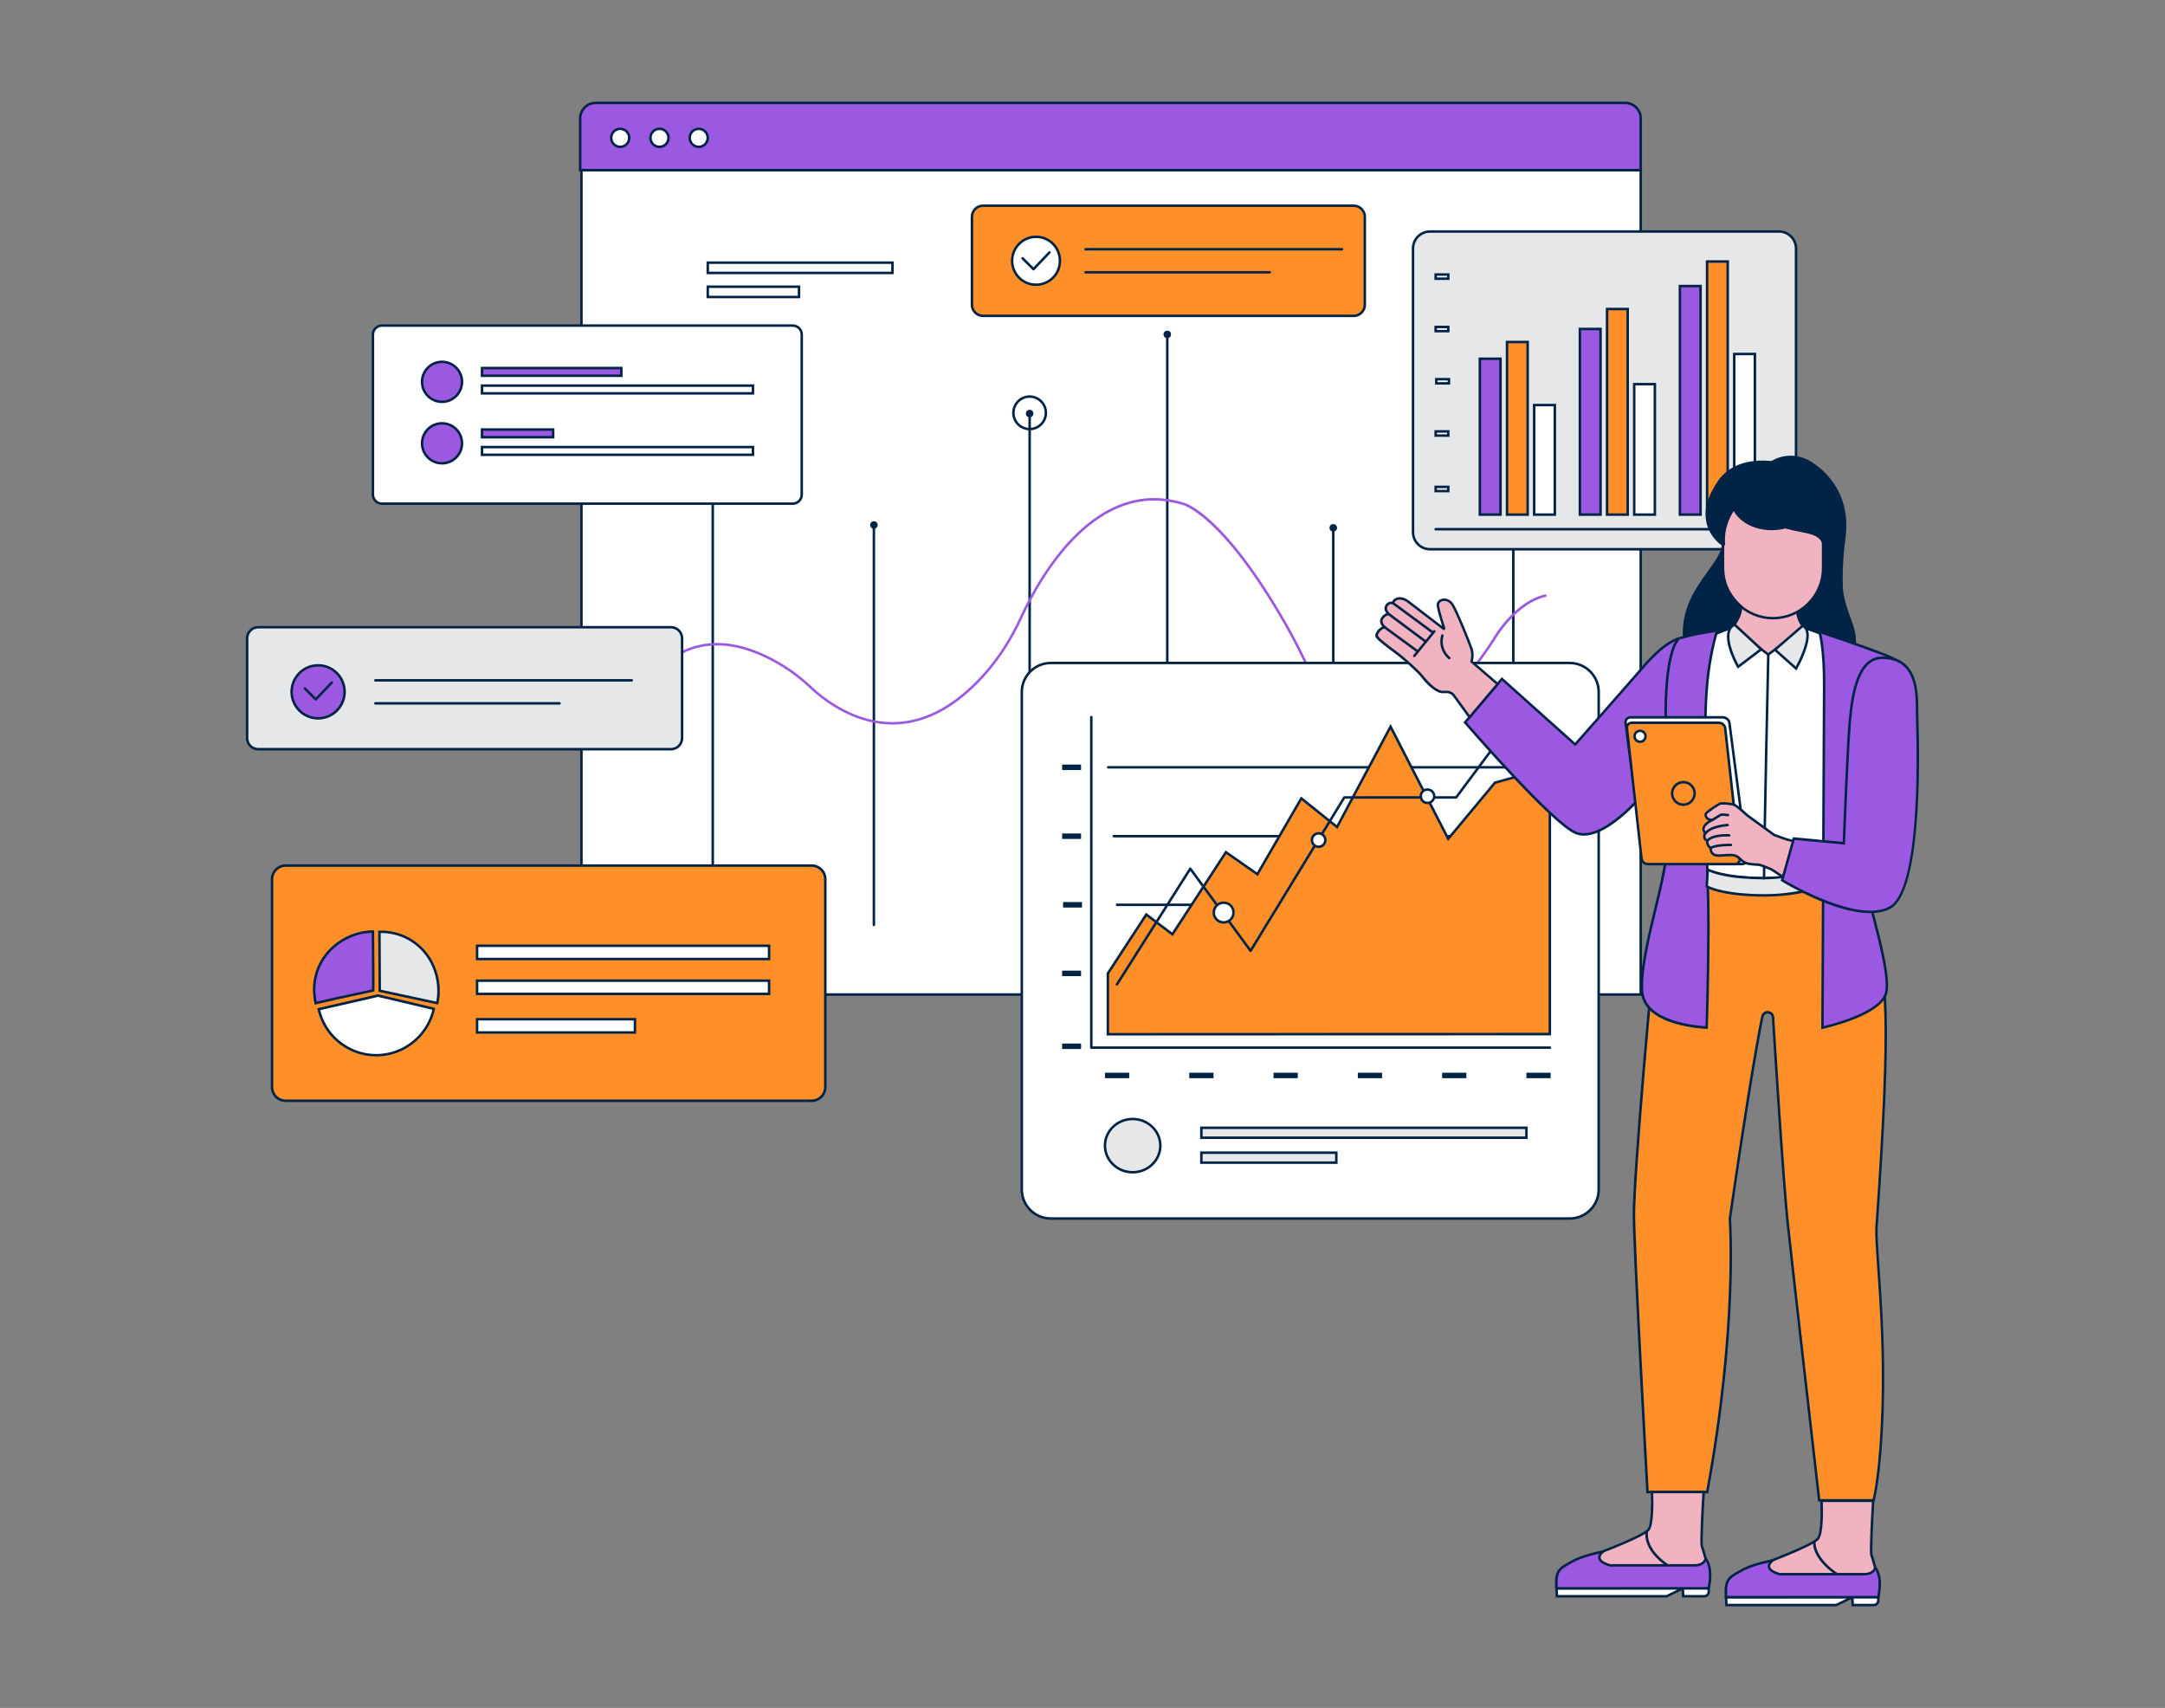 <?xml version="1.0" encoding="UTF-8"?>
<svg xmlns="http://www.w3.org/2000/svg" id="a" width="865.76" height="682.89" viewBox="0 0 865.76 682.89">
  <rect x="0" y="0" width="865.76" height="682.89" fill="#808080" stroke="none"/>
  <g>
    <g>
      <rect x="232.51" y="68.03" width="423.6" height="329.61" fill="#fff"></rect>
      <path d="M656.61,398.14H232.01V67.53h424.6V398.14Zm-423.6-1h422.6V68.53H233.01V397.14Z" fill="#002346"></path>
    </g>
    <path d="M285.02,370.46c-.28,0-.5-.22-.5-.5V168.36c0-.28,.22-.5,.5-.5s.5,.22,.5,.5v201.6c0,.28-.22,.5-.5,.5Z" fill="#002346"></path>
    <path d="M349.46,370.31c-.28,0-.5-.22-.5-.5V209.27c0-.28,.22-.5,.5-.5s.5,.22,.5,.5v160.54c0,.28-.22,.5-.5,.5Z" fill="#002346"></path>
    <path d="M411.74,370.31c-.28,0-.5-.22-.5-.5V165.35c0-.28,.22-.5,.5-.5s.5,.22,.5,.5v204.46c0,.28-.22,.5-.5,.5Z" fill="#002346"></path>
    <path d="M466.78,280.06c-.28,0-.5-.22-.5-.5V135.21c0-.28,.22-.5,.5-.5s.5,.22,.5,.5v144.35c0,.28-.22,.5-.5,.5Z" fill="#002346"></path>
    <path d="M533.16,357.4c-.28,0-.5-.22-.5-.5V212.55c0-.28,.22-.5,.5-.5s.5,.22,.5,.5v144.35c0,.28-.22,.5-.5,.5Z" fill="#002346"></path>
    <circle cx="533.16" cy="211.05" r="1.5" fill="#002346"></circle>
    <path d="M605.16,309.4c-.28,0-.5-.22-.5-.5V164.55c0-.28,.22-.5,.5-.5s.5,.22,.5,.5v144.35c0,.28-.22,.5-.5,.5Z" fill="#002346"></path>
    <circle cx="605.16" cy="163.05" r="1.5" fill="#002346"></circle>
    <path d="M350.96,209.91c0,.83-.67,1.5-1.5,1.5s-1.5-.67-1.5-1.5,.67-1.5,1.5-1.5h0c.83,0,1.5,.67,1.5,1.5Z" fill="#002346"></path>
    <circle cx="411.74" cy="165.35" r="1.5" fill="#002346"></circle>
    <circle cx="466.78" cy="133.71" r="1.5" fill="#002346"></circle>
    <circle cx="605.01" cy="165.35" r="1.5" fill="#263238"></circle>
    <path d="M286,166.86c0,.83-.68,1.5-1.51,1.49-.83,0-1.5-.68-1.49-1.51,0-.82,.68-1.49,1.5-1.49h0c.82,0,1.49,.67,1.49,1.49v.02Z" fill="#002346"></path>
    <path d="M356.84,289.69c-15.89,0-28.31-10.1-33.01-14.54-3.43-3.25-7.06-6.06-10.77-8.35-12.86-7.95-24.62-10.49-34.94-7.54-13.81,3.95-20.21,16.56-20.27,16.68-.12,.25-.42,.35-.67,.23-.25-.12-.35-.42-.23-.67,.06-.13,6.65-13.13,20.89-17.2,10.6-3.03,22.63-.46,35.74,7.65,3.77,2.33,7.44,5.18,10.93,8.48,4.75,4.5,17.54,14.89,33.79,14.24,12.1-.49,23.8-6.92,34.77-19.12,5.77-6.41,10.7-14.01,14.65-22.57,8.02-17.37,30.45-56.63,65.38-46.07,.6,.13,16.02,3.87,41.68,48.8,3.21,5.62,6.37,11.87,9.96,19.66,3.52,7.66,14.8,24.4,43.35,14.57,.18-.04,12.89-3.07,29.8-30.07,.33-.55,8.34-13.59,19.99-16.2,.27-.05,.54,.11,.6,.38,.06,.27-.11,.54-.38,.6-11.24,2.51-19.28,15.62-19.36,15.75-17.18,27.44-29.85,30.4-30.38,30.51-29.27,10.08-40.89-7.21-44.53-15.11-3.57-7.77-6.73-13.99-9.92-19.59-25.44-44.55-40.91-48.3-41.06-48.33-34.22-10.34-56.32,28.39-64.23,45.53-3.99,8.65-8.98,16.33-14.81,22.81-11.16,12.41-23.1,18.96-35.48,19.45-.5,.02-1.01,.03-1.5,.03Z" fill="#9B59E2"></path>
    <g>
      <rect x="283.03" y="105.02" width="73.86" height="4.11" fill="#fff"></rect>
      <path d="M357.39,109.63h-74.86v-5.11h74.86v5.11Zm-73.86-1h72.86v-3.11h-72.86v3.11Z" fill="#002346"></path>
    </g>
    <g>
      <rect x="283.03" y="114.64" width="36.49" height="4.11" fill="#fff"></rect>
      <path d="M320.02,119.25h-37.49v-5.11h37.49v5.11Zm-36.49-1h35.49v-3.11h-35.49v3.11Z" fill="#002346"></path>
    </g>
    <g>
      <path d="M238.21,41.14h411.69c3.43,0,6.21,2.78,6.21,6.21h0v20.65H232v-20.64c0-3.43,2.77-6.21,6.2-6.22,0,0,0,0,.01,0Z" fill="#9B59E2"></path>
      <path d="M656.61,68.5H231.5v-21.14c0-1.79,.69-3.48,1.96-4.75,1.27-1.27,2.95-1.97,4.74-1.97h411.7c3.7,0,6.71,3.01,6.71,6.71v21.15Zm-424.11-1h423.11v-20.14c0-3.16-2.56-5.72-5.71-5.72H238.2c-1.52,0-2.96,.6-4.03,1.68s-1.67,2.51-1.67,4.04v20.14Z" fill="#002346"></path>
    </g>
    <g>
      <path d="M251.63,55.1c0,1.99-1.6,3.61-3.59,3.62-1.99,0-3.61-1.6-3.62-3.59,0-1.99,1.6-3.61,3.59-3.62,0,0,.02,0,.02,0,1.99,0,3.59,1.61,3.59,3.59Z" fill="#fff"></path>
      <path d="M248.02,59.22c-2.26,0-4.1-1.83-4.11-4.09,0-1.1,.42-2.13,1.19-2.91s1.8-1.21,2.9-1.21c2.28,0,4.12,1.84,4.12,4.09h0c0,1.1-.42,2.13-1.19,2.91s-1.8,1.21-2.9,1.21h-.01Zm.01-7.21c-.85,0-1.63,.33-2.22,.92-.58,.59-.91,1.37-.9,2.2,0,1.71,1.4,3.1,3.11,3.1h.01c.83,0,1.61-.33,2.19-.92,.58-.59,.91-1.37,.9-2.2h0c0-1.71-1.39-3.1-3.09-3.1Z" fill="#002346"></path>
    </g>
    <g>
      <path d="M267.32,55.1c0,1.99-1.6,3.61-3.59,3.62-1.99,0-3.61-1.6-3.62-3.59,0-1.99,1.6-3.61,3.59-3.62,0,0,0,0,.01,0,1.99,0,3.6,1.6,3.61,3.58,0,0,0,0,0,.01Z" fill="#fff"></path>
      <path d="M263.72,59.22c-1.09,0-2.12-.42-2.89-1.19-.78-.77-1.21-1.8-1.21-2.9,0-1.1,.42-2.13,1.19-2.91s1.8-1.21,2.9-1.21h.01c1.1,0,2.12,.42,2.9,1.19,.78,.77,1.21,1.8,1.21,2.89h0c0,1.11-.42,2.14-1.19,2.92s-1.8,1.21-2.9,1.21h-.01Zm.01-7.21h-.01c-.84,0-1.62,.33-2.21,.92-.58,.59-.91,1.37-.9,2.2s.33,1.61,.92,2.19c.59,.58,1.36,.9,2.19,.9h.01c.83,0,1.61-.33,2.19-.92,.58-.59,.91-1.37,.9-2.2h0c0-.84-.33-1.62-.91-2.2-.58-.58-1.36-.9-2.18-.9Z" fill="#002346"></path>
    </g>
    <g>
      <path d="M283.02,55.1c0,1.99-1.6,3.61-3.59,3.62-1.99,0-3.61-1.6-3.62-3.59,0-1.99,1.6-3.61,3.59-3.62,0,0,.02,0,.02,0,1.99,0,3.59,1.61,3.59,3.59h0Z" fill="#fff"></path>
      <path d="M279.42,59.22c-2.26,0-4.1-1.83-4.11-4.09,0-1.1,.42-2.13,1.19-2.91s1.8-1.21,2.9-1.21c2.28,0,4.12,1.84,4.12,4.09h0c0,1.1-.42,2.13-1.19,2.91s-1.8,1.21-2.9,1.21h-.01Zm.01-7.21c-.85,0-1.63,.33-2.22,.92-.58,.59-.91,1.37-.9,2.2,0,1.71,1.4,3.1,3.11,3.1h.01c.83,0,1.61-.33,2.19-.92,.58-.59,.91-1.37,.9-2.2h0c0-1.71-1.39-3.1-3.09-3.1Z" fill="#002346"></path>
    </g>
    <g>
      <rect x="149.13" y="130.17" width="171.48" height="71.21" rx="3.61" ry="3.61" fill="#fff"></rect>
      <path d="M317,201.88H152.74c-2.27,0-4.11-1.84-4.11-4.11v-63.99c0-2.27,1.84-4.11,4.11-4.11h164.26c2.27,0,4.11,1.84,4.11,4.11v63.99c0,2.27-1.84,4.11-4.11,4.11Zm-164.26-71.21c-1.71,0-3.11,1.39-3.11,3.11v63.99c0,1.71,1.4,3.11,3.11,3.11h164.26c1.71,0,3.11-1.4,3.11-3.11v-63.99c0-1.71-1.4-3.11-3.11-3.11H152.74Z" fill="#002346"></path>
    </g>
    <g>
      <path d="M184.76,152.67c0,4.42-3.58,8-8,8s-8-3.58-8-8,3.58-8,8-8,8,3.58,8,8Z" fill="#9B59E2"></path>
      <path d="M176.76,161.17c-4.69,0-8.5-3.81-8.5-8.5s3.81-8.5,8.5-8.5,8.5,3.81,8.5,8.5-3.81,8.5-8.5,8.5Zm0-16c-4.14,0-7.5,3.36-7.5,7.5s3.36,7.5,7.5,7.5,7.5-3.36,7.5-7.5-3.36-7.5-7.5-7.5Z" fill="#002346"></path>
    </g>
    <g>
      <rect x="192.75" y="147.15" width="55.71" height="3.09" fill="#9B59E2"></rect>
      <path d="M248.96,150.74h-56.71v-4.09h56.71v4.09Zm-55.71-1h54.71v-2.09h-54.71v2.09Z" fill="#002346"></path>
    </g>
    <g>
      <rect x="192.75" y="154.18" width="108.35" height="3.09" fill="#fff"></rect>
      <path d="M301.6,157.77h-109.35v-4.09h109.35v4.09Zm-108.35-1h107.35v-2.09h-107.35v2.09Z" fill="#002346"></path>
    </g>
    <g>
      <path d="M184.76,177.25c0,4.42-3.58,8-8,8s-8-3.58-8-8,3.58-8,8-8,8,3.58,8,8Z" fill="#9B59E2"></path>
      <path d="M176.76,185.75c-4.69,0-8.5-3.81-8.5-8.5s3.81-8.5,8.5-8.5,8.5,3.81,8.5,8.5-3.81,8.5-8.5,8.5Zm0-16c-4.14,0-7.5,3.36-7.5,7.5s3.36,7.5,7.5,7.5,7.5-3.36,7.5-7.5-3.36-7.5-7.5-7.5Z" fill="#002346"></path>
    </g>
    <g>
      <rect x="192.75" y="171.73" width="28.45" height="3.09" fill="#9B59E2"></rect>
      <path d="M221.7,175.32h-29.45v-4.09h29.45v4.09Zm-28.45-1h27.45v-2.09h-27.45v2.09Z" fill="#002346"></path>
    </g>
    <g>
      <rect x="192.75" y="178.75" width="108.35" height="3.09" fill="#fff"></rect>
      <path d="M301.6,182.34h-109.35v-4.09h109.35v4.09Zm-108.35-1h107.35v-2.09h-107.35v2.09Z" fill="#002346"></path>
    </g>
    <g>
      <rect x="108.78" y="346.08" width="221.25" height="94.05" rx="5.46" ry="5.46" fill="#FF8F29"></rect>
      <path d="M324.57,440.63H114.24c-3.29,0-5.96-2.67-5.96-5.96v-83.13c0-3.29,2.67-5.96,5.96-5.96h210.33c3.29,0,5.96,2.67,5.96,5.96v83.13c0,3.29-2.67,5.96-5.96,5.96Zm-210.33-94.05c-2.73,0-4.96,2.22-4.96,4.96v83.13c0,2.74,2.23,4.96,4.96,4.96h210.33c2.73,0,4.96-2.22,4.96-4.96v-83.13c0-2.74-2.23-4.96-4.96-4.96H114.24Z" fill="#002346"></path>
    </g>
    <g>
      <path d="M135.09,399.06l14.15-3.06,.02-4.48-.13-19.07c-5.82,.1-11.4,2.28-15.75,6.15-5.65,4.91-8.49,12.31-7.58,19.74,.1,.91,.25,1.84,.44,2.76l8.85-2.04Z" fill="#9B59E2"></path>
      <path d="M125.85,401.7l-.1-.5c-.2-.95-.35-1.9-.45-2.81-.93-7.6,1.97-15.14,7.75-20.17,4.43-3.94,10.14-6.17,16.07-6.27h.51s.13,19.57,.13,19.57l-.02,4.89-14.54,3.14-9.35,2.16Zm22.78-28.74c-5.51,.21-10.79,2.34-14.92,6.01-5.54,4.81-8.31,12.03-7.42,19.31,.08,.72,.19,1.47,.33,2.22l8.36-1.93,13.76-2.97,.02-4.08-.13-18.55Z" fill="#002346"></path>
    </g>
    <g>
      <path d="M173,385.65c-3.41-7.34-10.49-12.3-18.55-13l-.73-.07h-2l.12,19.07v4.48l23,4.94h0c.36-1.63,.53-3.29,.51-4.95,0-3.62-.81-7.2-2.35-10.47Z" fill="#e6e7e8"></path>
      <path d="M175.22,401.66l-23.88-5.13v-4.88l-.12-19.57h2.5l.78,.07c8.21,.72,15.48,5.81,18.96,13.29,1.57,3.32,2.39,7.01,2.4,10.68,.02,1.69-.15,3.4-.52,5.06l-.11,.49Zm-22.88-5.94l22.11,4.75c.28-1.43,.41-2.89,.4-4.35,0-3.53-.8-7.08-2.3-10.26h0c-3.33-7.16-10.28-12.03-18.14-12.71l-.73-.07h-1.45s.12,22.65,.12,22.65Z" fill="#002346"></path>
    </g>
    <g>
      <path d="M150.09,398.33l-22.61,5.18c2.86,12.69,15.47,20.66,28.16,17.8,8.93-2.01,15.88-9.01,17.84-17.95l-22.39-5.3-1,.27Z" fill="#fff"></path>
      <path d="M150.41,422.4c-4.5,0-8.91-1.27-12.81-3.73-5.43-3.43-9.2-8.78-10.62-15.05l-.11-.49,24.2-5.59,22.99,5.44-.1,.48c-1.99,9.09-9.14,16.29-18.21,18.33-1.77,.4-3.56,.6-5.34,.6Zm-22.33-18.51c1.44,5.8,4.99,10.73,10.06,13.94,5.21,3.29,11.38,4.36,17.39,3,8.54-1.93,15.3-8.61,17.35-17.09l-21.78-5.16-.9,.24-22.12,5.07Z" fill="#002346"></path>
    </g>
    <g>
      <rect x="190.78" y="378.15" width="116.77" height="5.29" fill="#fff"></rect>
      <path d="M308.05,383.94h-117.77v-6.29h117.77v6.29Zm-116.77-1h115.77v-4.29h-115.77v4.29Z" fill="#002346"></path>
    </g>
    <g>
      <rect x="190.78" y="392.1" width="116.77" height="5.29" fill="#fff"></rect>
      <path d="M308.05,397.89h-117.77v-6.29h117.77v6.29Zm-116.77-1h115.77v-4.29h-115.77v4.29Z" fill="#002346"></path>
    </g>
    <g>
      <rect x="190.78" y="407.52" width="63.12" height="5.29" fill="#fff"></rect>
      <path d="M254.4,413.31h-64.12v-6.29h64.12v6.29Zm-63.12-1h62.12v-4.29h-62.12v4.29Z" fill="#002346"></path>
    </g>
    <g>
      <rect x="408.61" y="265.08" width="230.69" height="222.12" rx="11.59" ry="11.59" fill="#fff"></rect>
      <path d="M627.71,487.7h-207.51c-6.67,0-12.09-5.42-12.09-12.09v-198.94c0-6.67,5.42-12.09,12.09-12.09h207.51c6.67,0,12.09,5.42,12.09,12.09v198.94c0,6.67-5.42,12.09-12.09,12.09Zm-207.51-222.12c-6.11,0-11.09,4.97-11.09,11.09v198.94c0,6.12,4.98,11.09,11.09,11.09h207.51c6.11,0,11.09-4.98,11.09-11.09v-198.94c0-6.12-4.98-11.09-11.09-11.09h-207.51Z" fill="#002346"></path>
    </g>
    <rect x="424.73" y="417.24" width="7.57" height="2.18" fill="#002346"></rect>
    <rect x="441.86" y="428.91" width="9.69" height="2.18" fill="#002346"></rect>
    <rect x="475.57" y="428.91" width="9.69" height="2.18" fill="#002346"></rect>
    <rect x="509.27" y="428.91" width="9.69" height="2.18" fill="#002346"></rect>
    <rect x="542.98" y="428.91" width="9.69" height="2.18" fill="#002346"></rect>
    <rect x="576.69" y="428.91" width="9.69" height="2.18" fill="#002346"></rect>
    <rect x="610.4" y="428.91" width="9.69" height="2.18" fill="#002346"></rect>
    <rect x="424.73" y="388.1" width="7.57" height="2.18" fill="#002346"></rect>
    <rect x="424.73" y="333.25" width="7.57" height="2.18" fill="#002346"></rect>
    <rect x="424.73" y="305.7" width="7.57" height="2.18" fill="#002346"></rect>
    <rect x="425.12" y="360.68" width="7.57" height="2.18" fill="#002346"></rect>
    <path d="M611.5,362.27h-164.8c-.28,0-.5-.22-.5-.5s.22-.5,.5-.5h164.8c.28,0,.5,.22,.5,.5s-.22,.5-.5,.5Z" fill="#002346"></path>
    <path d="M609.66,334.84h-164.28c-.28,0-.5-.22-.5-.5s.22-.5,.5-.5h164.28c.28,0,.5,.22,.5,.5s-.22,.5-.5,.5Z" fill="#002346"></path>
    <path d="M619.76,307.29h-176.59c-.28,0-.5-.22-.5-.5s.22-.5,.5-.5h176.59c.28,0,.5,.22,.5,.5s-.22,.5-.5,.5Z" fill="#002346"></path>
    <g>
      <path d="M443.02,413.52v-24.33l15.37-23.54,10.44,7.9,21.4-32.81,12.58,8.78,17.57-30.32,14.28,11.46,21.4-40.14,23.06,44.87,18.67-22.45,21.96-6.2v106.72l-176.74,.06Z" fill="#FF8F29"></path>
      <path d="M442.52,414.02v-24.98l15.74-24.11,10.44,7.9,21.39-32.79,12.56,8.76,17.59-30.35,14.27,11.45,21.57-40.45,23.15,45.05,18.29-21.99,22.74-6.42v107.88h-.5l-177.24,.06Zm1-24.68v23.68l175.74-.06v-105.56l-21.17,5.98-19.06,22.91-22.97-44.69-21.24,39.83-14.3-11.47-17.55,30.29-12.6-8.8-21.41,32.83-10.44-7.9-14.99,22.97Z" fill="#002346"></path>
    </g>
    <path d="M446.63,394.13c-.09,0-.18-.03-.27-.08-.23-.15-.3-.46-.15-.69l29.34-46.3c.09-.14,.24-.23,.41-.23,.17-.01,.32,.07,.42,.2l23.68,32.24,37.08-60.69c.09-.15,.25-.24,.43-.24h44.48l17.56-23.57c.09-.13,.24-.2,.4-.2h22.2c.28,0,.5,.22,.5,.5s-.22,.5-.5,.5h-21.95l-17.56,23.57c-.09,.13-.24,.2-.4,.2h-44.45l-37.32,61.09c-.09,.14-.24,.23-.41,.24-.19,0-.33-.07-.42-.2l-23.69-32.25-28.95,45.68c-.1,.15-.26,.23-.42,.23Z" fill="#002346"></path>
    <g>
      <path d="M493.25,364.76c.06,2.17-1.65,3.99-3.82,4.05-2.17,.06-3.99-1.65-4.05-3.82-.06-2.17,1.65-3.99,3.82-4.05h.12c2.12-.05,3.89,1.63,3.94,3.75,0,0,0,0,0,0v.07Z" fill="#fff"></path>
      <path d="M489.31,369.31c-2.39,0-4.37-1.91-4.44-4.31-.07-2.44,1.86-4.49,4.3-4.56h.13c1.15-.01,2.25,.4,3.09,1.2,.84,.8,1.32,1.88,1.35,3.04l-.5,.08h.5c.03,1.17-.4,2.3-1.21,3.16-.81,.86-1.91,1.36-3.1,1.39-.04,0-.09,0-.13,0Zm.1-7.88s-.06,0-.08,0h-.13c-1.88,.06-3.37,1.64-3.32,3.54,.05,1.9,1.66,3.36,3.54,3.34,.92-.03,1.77-.41,2.4-1.08s.96-1.54,.94-2.46v-.08c-.02-.89-.39-1.72-1.04-2.34-.63-.6-1.44-.92-2.31-.92Z" fill="#002346"></path>
    </g>
    <g>
      <path d="M530,335.78c.05,1.48-1.11,2.73-2.6,2.78-1.48,.05-2.73-1.11-2.78-2.6-.05-1.48,1.11-2.73,2.59-2.78h.09c1.46,0,2.66,1.15,2.69,2.61v-.02Z" fill="#fff"></path>
      <path d="M527.31,339.07c-1.71,0-3.13-1.36-3.19-3.08-.06-1.76,1.32-3.24,3.07-3.3h.13c1.7,0,3.12,1.38,3.17,3.08h0c.06,1.76-1.32,3.24-3.08,3.3-.04,0-.07,0-.11,0Zm.01-5.38h-.01c-1.28,.04-2.23,1.06-2.19,2.26,.04,1.21,1.05,2.17,2.26,2.11,1.2-.04,2.15-1.05,2.11-2.25h0c-.03-1.17-1-2.12-2.17-2.12Z" fill="#002346"></path>
    </g>
    <g>
      <path d="M573.52,318.26c.05,1.48-1.11,2.73-2.6,2.78-1.48,.05-2.73-1.11-2.78-2.6-.05-1.48,1.11-2.73,2.59-2.78h.09c1.46,0,2.66,1.15,2.69,2.61v-.02Z" fill="#fff"></path>
      <path d="M570.83,321.54c-.81,0-1.58-.3-2.17-.86-.62-.58-.98-1.37-1.01-2.22-.06-1.76,1.32-3.24,3.07-3.3h.13c1.7,0,3.12,1.37,3.17,3.08h0c.03,.85-.27,1.66-.86,2.29-.58,.62-1.37,.98-2.22,1.01-.04,0-.08,0-.11,0Zm.02-5.38h-.01c-1.29,.04-2.23,1.06-2.19,2.26,.02,.58,.27,1.13,.69,1.53,.43,.4,1,.62,1.57,.59,.58-.02,1.13-.27,1.53-.69,.4-.43,.61-.98,.59-1.56h0c-.03-1.17-1-2.12-2.17-2.12Z" fill="#002346"></path>
    </g>
    <g>
      <ellipse cx="452.93" cy="458.06" rx="11.07" ry="10.65" fill="#e6e7e8"></ellipse>
      <path d="M452.93,469.21c-6.38,0-11.57-5-11.57-11.15s5.19-11.15,11.57-11.15,11.57,5,11.57,11.15-5.19,11.15-11.57,11.15Zm0-21.3c-5.83,0-10.57,4.55-10.57,10.15s4.74,10.15,10.57,10.15,10.57-4.55,10.57-10.15-4.74-10.15-10.57-10.15Z" fill="#002346"></path>
    </g>
    <g>
      <rect x="480.41" y="450.92" width="129.99" height="3.98" fill="#e6e7e8"></rect>
      <path d="M610.9,455.4h-130.99v-4.98h130.99v4.98Zm-129.99-1h128.99v-2.98h-128.99v2.98Z" fill="#002346"></path>
    </g>
    <g>
      <rect x="480.41" y="460.88" width="53.97" height="3.98" fill="#e6e7e8"></rect>
      <path d="M534.88,465.36h-54.97v-4.98h54.97v4.98Zm-53.97-1h52.97v-2.98h-52.97v2.98Z" fill="#002346"></path>
    </g>
    <g>
      <rect x="565.04" y="92.56" width="153.17" height="127.04" rx="6.81" ry="6.81" fill="#e6e7e8"></rect>
      <path d="M711.4,220.1h-139.55c-4.03,0-7.31-3.28-7.31-7.31V99.37c0-4.03,3.28-7.31,7.31-7.31h139.55c4.03,0,7.31,3.28,7.31,7.31v113.42c0,4.03-3.28,7.31-7.31,7.31Zm-139.55-127.04c-3.48,0-6.31,2.83-6.31,6.31v113.42c0,3.48,2.83,6.31,6.31,6.31h139.55c3.48,0,6.31-2.83,6.31-6.31V99.37c0-3.48-2.83-6.31-6.31-6.31h-139.55Z" fill="#002346"></path>
    </g>
    <g>
      <g>
        <rect x="591.78" y="143.43" width="8.26" height="62.33" fill="#9B59E2"></rect>
        <path d="M600.54,206.26h-9.26v-63.33h9.26v63.33Zm-8.26-1h7.26v-61.33h-7.26v61.33Z" fill="#002346"></path>
      </g>
      <g>
        <rect x="602.64" y="136.74" width="8.26" height="69.02" fill="#FF8F29"></rect>
        <path d="M611.4,206.26h-9.26v-70.02h9.26v70.02Zm-8.26-1h7.26v-68.02h-7.26v68.02Z" fill="#002346"></path>
      </g>
      <g>
        <rect x="613.5" y="161.96" width="8.26" height="43.8" fill="#fff"></rect>
        <path d="M622.26,206.26h-9.26v-44.8h9.26v44.8Zm-8.26-1h7.26v-42.8h-7.26v42.8Z" fill="#002346"></path>
      </g>
    </g>
    <g>
      <g>
        <rect x="631.78" y="131.53" width="8.26" height="74.23" fill="#9B59E2"></rect>
        <path d="M640.54,206.26h-9.26v-75.23h9.26v75.23Zm-8.26-1h7.26v-73.23h-7.26v73.23Z" fill="#002346"></path>
      </g>
      <g>
        <rect x="642.64" y="123.56" width="8.26" height="82.2" fill="#FF8F29"></rect>
        <path d="M651.4,206.26h-9.26V123.06h9.26v83.2Zm-8.26-1h7.26V124.06h-7.26v81.2Z" fill="#002346"></path>
      </g>
      <g>
        <rect x="653.5" y="153.59" width="8.26" height="52.16" fill="#fff"></rect>
        <path d="M662.26,206.26h-9.26v-53.17h9.26v53.17Zm-8.26-1h7.26v-51.17h-7.26v51.17Z" fill="#002346"></path>
      </g>
    </g>
    <g>
      <g>
        <rect x="671.78" y="114.37" width="8.26" height="91.39" fill="#9B59E2"></rect>
        <path d="M680.54,206.26h-9.26V113.87h9.26v92.39Zm-8.26-1h7.26V114.87h-7.26v90.39Z" fill="#002346"></path>
      </g>
      <g>
        <rect x="682.64" y="104.56" width="8.26" height="101.2" fill="#FF8F29"></rect>
        <path d="M691.4,206.26h-9.26V104.06h9.26v102.2Zm-8.26-1h7.26V105.06h-7.26v100.2Z" fill="#002346"></path>
      </g>
      <g>
        <rect x="693.5" y="141.54" width="8.26" height="64.22" fill="#fff"></rect>
        <path d="M702.26,206.26h-9.26v-65.22h9.26v65.22Zm-8.26-1h7.26v-63.22h-7.26v63.22Z" fill="#002346"></path>
      </g>
    </g>
    <path d="M712.66,212.09h-138.55c-.28,0-.5-.22-.5-.5s.22-.5,.5-.5h138.55c.28,0,.5,.22,.5,.5s-.22,.5-.5,.5Z" fill="#002346"></path>
    <g>
      <rect x="574.11" y="194.67" width="5.04" height="1.67" fill="#fff"></rect>
      <path d="M579.65,196.84h-6.04v-2.67h6.04v2.67Zm-5.04-1h4.04v-.67h-4.04v.67Z" fill="#002346"></path>
    </g>
    <g>
      <rect x="574.11" y="172.49" width="5.04" height="1.67" fill="#fff"></rect>
      <path d="M579.65,174.66h-6.04v-2.67h6.04v2.67Zm-5.04-1h4.04v-.67h-4.04v.67Z" fill="#002346"></path>
    </g>
    <g>
      <rect x="574.11" y="130.73" width="5.04" height="1.67" fill="#fff"></rect>
      <path d="M579.65,132.9h-6.04v-2.67h6.04v2.67Zm-5.04-1h4.04v-.67h-4.04v.67Z" fill="#002346"></path>
    </g>
    <g>
      <rect x="574.11" y="109.76" width="5.04" height="1.67" fill="#fff"></rect>
      <path d="M579.65,111.93h-6.04v-2.67h6.04v2.67Zm-5.04-1h4.04v-.67h-4.04v.67Z" fill="#002346"></path>
    </g>
    <g>
      <rect x="574.37" y="151.61" width="5.04" height="1.67" fill="#fff"></rect>
      <path d="M579.91,153.78h-6.04v-2.67h6.04v2.67Zm-5.04-1h4.04v-.67h-4.04v.67Z" fill="#002346"></path>
    </g>
    <g>
      <rect x="388.67" y="82.24" width="157.11" height="44.05" rx="4.45" ry="4.45" fill="#FF8F29"></rect>
      <path d="M541.33,126.79h-148.21c-2.73,0-4.95-2.22-4.95-4.95v-35.15c0-2.73,2.22-4.95,4.95-4.95h148.21c2.73,0,4.95,2.22,4.95,4.95v35.15c0,2.73-2.22,4.95-4.95,4.95Zm-148.21-44.05c-2.18,0-3.95,1.77-3.95,3.95v35.15c0,2.18,1.77,3.95,3.95,3.95h148.21c2.18,0,3.95-1.77,3.95-3.95v-35.15c0-2.18-1.77-3.95-3.95-3.95h-148.21Z" fill="#002346"></path>
    </g>
    <g>
      <path d="M421.78,110.27c-3.31,4.12-9.34,4.78-13.47,1.47-4.12-3.31-4.78-9.34-1.47-13.47,3.31-4.12,9.34-4.78,13.47-1.47h0c4.1,3.33,4.75,9.33,1.47,13.47Z" fill="#fff"></path>
      <path d="M414.3,114.34c-2.22,0-4.44-.73-6.3-2.22-4.33-3.48-5.03-9.84-1.54-14.17,3.48-4.33,9.84-5.03,14.17-1.55,4.29,3.49,4.98,9.84,1.55,14.17h0c-1.99,2.48-4.92,3.77-7.87,3.77Zm.02-19.15c-2.66,0-5.3,1.16-7.09,3.39-3.14,3.9-2.51,9.63,1.39,12.77,3.9,3.13,9.63,2.51,12.77-1.39,3.09-3.9,2.47-9.63-1.4-12.77-1.67-1.34-3.68-1.99-5.67-1.99Z" fill="#002346"></path>
    </g>
    <g>
      <path d="M748.22,368.35c4.69,21,9.36,21.24,2.19,122.17-.56,7.93,3.52,38,2.42,72.86-.85,26.83-3.59,36.5-3.59,36.5h-21.76s-10.63-92.49-12.59-110.81c-1.76-16.42-5.18-71.16-5.88-82.35-.07-1.13-1.01-2.01-2.14-2.01h0c-1.02,0-1.89,.71-2.1,1.7-1.12,5.25-4.83,24.41-13.02,80.85,0,0,3.28,42.55-9.07,109.3h-23.87s-5.32-95.47-5.43-110.52c-.11-15.05,7.39-101.45,9.57-116.67,2.18-15.22,10.28-23.49,10.28-23.49l64.54-1.52s7.91,12.61,10.45,24" fill="#FF8F29"></path>
      <path d="M749.62,600.38h-22.58l-.05-.44c-.11-.92-10.65-92.7-12.59-110.81-1.76-16.48-5.21-71.51-5.88-82.37-.05-.86-.78-1.54-1.65-1.54-.77,0-1.45,.55-1.61,1.31-1.21,5.71-4.91,25.01-13.01,80.76,.13,1.81,2.94,44.42-9.08,109.37l-.08,.41h-24.76l-.03-.47c-.05-.95-5.32-95.65-5.43-110.54-.11-15.22,7.43-101.75,9.57-116.75,2.18-15.21,10.34-23.68,10.42-23.77l.14-.15,65.03-1.53,.15,.24c.08,.13,7.98,12.81,10.51,24.15h0c.58,2.58,1.15,4.84,1.71,7.03,3.94,15.5,6.79,26.71,.49,115.29-.2,2.82,.19,8.46,.74,16.27,.95,13.63,2.39,34.22,1.68,56.58-.84,26.58-3.58,36.52-3.61,36.62l-.1,.36Zm-21.69-1h20.93c.48-1.99,2.73-12.37,3.48-36.02,.7-22.3-.73-42.87-1.68-56.47-.55-7.85-.94-13.52-.74-16.41,6.28-88.42,3.45-99.56-.47-114.97-.56-2.19-1.13-4.46-1.71-7.04h0c-2.3-10.32-9.14-21.81-10.24-23.6l-64.04,1.51c-1.06,1.17-8.03,9.28-10.01,23.07-2.15,14.98-9.68,101.4-9.56,116.59,.1,14.32,5,102.72,5.4,110.02h22.98c12.11-65.68,9.02-108.34,8.99-108.76v-.05s0-.06,0-.06c8.1-55.82,11.81-75.16,13.02-80.88,.26-1.22,1.35-2.1,2.59-2.1,1.4,0,2.56,1.09,2.64,2.48,.67,10.86,4.11,65.87,5.87,82.33,1.87,17.46,11.74,103.39,12.54,110.36Z" fill="#002346"></path>
    </g>
    <g>
      <path d="M660.6,596.56s.66,13.09-1.54,15.26c-3.13,3.1-23,10.43-29.18,12.67-3.16,1.13-5.26,2.9-6.12,5.16-.55,1.6,.31,3.35,1.92,3.9,.32,.11,.66,.16,.99,.16h54.33s1.93-.75,2.16-4.2c.19-2.92-2.62-11.34-2.62-11.34-.5-1.9,.73-21.61,.73-21.61h-20.67Z" fill="#f2b3c1"></path>
      <path d="M681.09,634.2h-54.42c-.39,0-.78-.06-1.15-.19-1.86-.63-2.86-2.66-2.22-4.52,.91-2.41,3.13-4.29,6.42-5.46,16.12-5.84,26.96-10.54,29-12.56,1.68-1.65,1.58-11.31,1.4-14.89l-.03-.52h21.71l-.03,.52c-.49,7.89-1.1,20.12-.75,21.46,.11,.32,2.83,8.51,2.64,11.5-.25,3.72-2.38,4.59-2.47,4.63l-.09,.03Zm-19.98-37.15c.11,2.69,.4,13.04-1.71,15.12-3.08,3.05-21.56,9.95-29.36,12.78-3.01,1.08-5.02,2.76-5.83,4.87-.45,1.33,.27,2.8,1.62,3.26,.27,.09,.55,.14,.84,.14h54.22c.32-.17,1.6-1.01,1.78-3.74,.18-2.79-2.57-11.07-2.6-11.15-.48-1.84,.45-17.71,.67-21.27h-19.63Z" fill="#002346"></path>
    </g>
    <g>
      <path d="M622.42,635.07l.16,3.15h43.93l6.41-3.15,.16,3.15h8.38c1.01,.02,1.85-.78,1.87-1.79,0-.07,0-.14,0-.21l-.06-1.2-60.84,.05Z" fill="#fff"></path>
      <path d="M681.5,638.72h-8.9l-.15-2.87-5.83,2.87h-44.52l-.21-4.15,50.99-.04,.49-.24v.24s10.35,0,10.35,0l.08,1.67c0,.07,0,.16,0,.24-.01,.62-.27,1.2-.72,1.63-.44,.42-1.01,.65-1.61,.65Zm-7.94-1h7.9c.37,.02,.7-.12,.96-.37,.26-.25,.4-.58,.41-.93,0-.05,0-.1,0-.15l-.04-.75h-9.34s.11,2.2,.11,2.2Zm-50.5,0h43.34l4.46-2.19-47.9,.04,.11,2.15Z" fill="#002346"></path>
    </g>
    <path d="M669.84,628.25c-.08,0-.17-.02-.24-.06-13.17-7.4-11.63-15.29-11.56-15.62,.06-.27,.33-.44,.59-.38,.27,.06,.44,.32,.38,.59-.02,.11-1.38,7.55,11.07,14.54,.24,.13,.33,.44,.19,.68-.09,.16-.26,.25-.44,.25Z" fill="#002346"></path>
    <g>
      <path d="M728.41,600.08s.66,13.1-1.54,15.27c-3.13,3.1-23,10.42-29.18,12.66-3.16,1.14-5.26,2.91-6.13,5.17-.54,1.61,.33,3.36,1.94,3.9,.32,.11,.65,.16,.98,.16h54.34s1.93-.75,2.16-4.21c.19-2.91-2.62-11.33-2.62-11.33-.5-1.9,.72-21.62,.72-21.62h-20.67Z" fill="#f2b3c1"></path>
      <path d="M748.91,637.73h-54.43c-.39,0-.77-.06-1.14-.19-1.87-.63-2.88-2.66-2.25-4.52,.93-2.41,3.15-4.29,6.43-5.48,7.75-2.81,26.08-9.65,29-12.55,1.68-1.65,1.58-11.31,1.4-14.9l-.03-.52h21.71l-.03,.52c-.49,7.9-1.09,20.13-.73,21.46,.11,.32,2.83,8.51,2.64,11.49-.25,3.73-2.38,4.6-2.47,4.64l-.09,.03Zm-19.99-37.16c.11,2.7,.4,13.05-1.71,15.13-2.95,2.92-19.66,9.26-29.36,12.77-3.01,1.08-5.03,2.77-5.84,4.88-.45,1.33,.28,2.8,1.64,3.26,.27,.09,.54,.13,.82,.13h54.23c.32-.17,1.6-1.01,1.78-3.75,.18-2.78-2.57-11.06-2.6-11.14-.48-1.84,.45-17.72,.66-21.28h-19.63Z" fill="#002346"></path>
    </g>
    <g>
      <path d="M690.22,638.6l.17,3.15h43.93l6.41-3.15,.16,3.15h8.38c1.02,.01,1.85-.8,1.87-1.81,0-.06,0-.12,0-.19l-.06-1.2-60.85,.05Z" fill="#fff"></path>
      <path d="M749.29,642.25h-8.88l-.15-2.87-5.83,2.87h-44.52l-.22-4.15,51.01-.04,.49-.24v.24s10.35,0,10.35,0l.08,1.67c0,.06,0,.14,0,.22,0,.62-.26,1.21-.71,1.64-.44,.43-1.02,.66-1.63,.66Zm-7.93-1h7.9c.38-.01,.7-.13,.96-.38,.26-.25,.4-.58,.41-.94,0-.05,0-.09,0-.14l-.04-.74h-9.34s.11,2.2,.11,2.2Zm-50.5,0h43.34l4.46-2.19-47.91,.04,.12,2.15Z" fill="#002346"></path>
    </g>
    <path d="M737.64,631.81c-.08,0-.17-.02-.24-.06-13.13-7.39-12.4-14.82-12.37-15.14,.03-.27,.28-.48,.56-.44,.27,.03,.47,.28,.44,.55h0c0,.07-.62,7.12,11.86,14.15,.24,.13,.33,.44,.19,.68-.09,.16-.26,.25-.44,.25Z" fill="#002346"></path>
    <g>
      <path d="M733.52,273.94c-9.19,4.49-19.5,6.13-29.63,4.71-.59-.09-1.18-.18-1.77-.29-12.13-2.25-26.22-2.13-28.49-21.62-2.27-19.49,14-29.47,15.37-38.37,.31-2.25,.28-4.54-.09-6.78-.84-6-2.86-11.23,1.65-16.62,8.81-10.53,17.81-10.05,17.81-10.05,0,0,7.85-5.81,17.27,1.18,10.11,7.5,13.24,17.78,11.88,28.65-.93,6.6-1.3,13.26-1.1,19.92,.16,3.52,1.07,7.24,4,15,2.93,7.76,.8,20.36-6.93,24.25" fill="#002346"></path>
      <path d="M711.06,279.65c-2.41,0-4.82-.17-7.24-.51-.6-.09-1.2-.18-1.79-.29-1.34-.25-2.71-.47-4.08-.69-11.19-1.8-22.75-3.66-24.81-21.36-1.48-12.72,4.78-21.4,9.81-28.38,2.73-3.79,5.09-7.06,5.56-10.12,.3-2.2,.27-4.43-.09-6.62-.14-1.01-.31-1.98-.48-2.94-.85-4.84-1.66-9.41,2.24-14.08,8.3-9.92,16.72-10.27,18.05-10.23,1.16-.76,8.82-5.32,17.72,1.28,9.41,6.98,13.59,17.05,12.08,29.11-.93,6.55-1.3,13.23-1.1,19.84,.16,3.63,1.2,7.52,3.97,14.84,3.12,8.26,.67,20.92-7.16,24.87v.03c-7.11,3.48-14.84,5.26-22.67,5.26Zm-2.84-94.23c-1.09,0-9.3,.33-17.28,9.87-3.61,4.31-2.87,8.46-2.02,13.26,.17,.97,.35,1.96,.49,2.97,.37,2.28,.4,4.61,.09,6.92-.51,3.31-2.93,6.67-5.74,10.56-4.93,6.84-11.06,15.35-9.63,27.68,1.97,16.95,13.16,18.75,23.98,20.49,1.38,.22,2.75,.44,4.1,.69,.59,.11,1.17,.2,1.75,.29,10.05,1.41,20.19-.2,29.31-4.65v-.03c7.25-3.66,9.58-15.92,6.67-23.63-2.81-7.43-3.86-11.4-4.03-15.15-.2-6.68,.17-13.41,1.1-20.01,1.46-11.68-2.58-21.42-11.68-28.18-9-6.68-16.37-1.41-16.68-1.18l-.14,.11h-.18s-.05-.01-.12-.01Z" fill="#002346"></path>
    </g>
    <g>
      <path d="M695.82,235.45s1.68,6.67-.66,11.54-5.25,6.43-5.25,6.43c0,0,5.05,9.33,17.78,9.08s16.8-9.83,16.8-9.83c0,0-3.65-.75-5.23-5.51-1.58-4.76-.54-13.46-.54-13.46l-22.9,1.75h0Z" fill="#f2b3c1"></path>
      <path d="M707.19,263c-12.52,0-17.67-9.25-17.72-9.34l-.23-.43,.43-.24s2.81-1.57,5.04-6.21c2.23-4.65,.64-11.14,.63-11.21l-.14-.57,24.08-1.84-.07,.59c-.01,.09-1.01,8.65,.52,13.25,1.46,4.41,4.73,5.15,4.86,5.18l.58,.12-.23,.55c-.04,.1-4.34,9.88-17.24,10.13-.17,0-.34,0-.5,0Zm-16.61-9.42c1.13,1.74,6.35,8.64,17.1,8.43,10.59-.21,15.07-7.12,16.11-9.04-1.17-.44-3.72-1.81-5-5.65-1.37-4.14-.83-11.01-.63-13.08l-21.74,1.66c.35,1.75,1.2,7.11-.82,11.31-1.87,3.89-4.09,5.73-5.02,6.37Z" fill="#002346"></path>
    </g>
    <g>
      <path d="M671.82,259.14s1.3,9.83,1.59,21.56c.37,14.8-7.25,63.87-7.3,63,0,0,9,5.92,34.11,7.34,15.02,.87,30.01-2.17,43.5-8.82,0,0,1.48-38.51,4.51-56.43,2.7-15.92,5-23.31,5-23.31l-31.59-11.48-14.52,10.71-14.4-10.88-20.9,8.28v.03Z" fill="#fff"></path>
      <path d="M705.21,351.68c-1.67,0-3.35-.05-5.02-.14-23.48-1.33-32.86-6.51-34.2-7.32h-.35s-.09-1.48-.09-1.48l.22,.15c1.08-6.01,7.47-48.88,7.13-62.17-.29-11.57-1.57-21.41-1.59-21.51v-.44s21.47-8.51,21.47-8.51l14.33,10.82,14.44-10.65,32.29,11.73-.14,.46c-.02,.07-2.32,7.55-4.98,23.25-2.99,17.68-4.49,55.98-4.5,56.37v.3s-.28,.13-.28,.13c-12.04,5.93-25.34,9.02-38.73,9.02Zm-38.55-8.24c1.7,.96,11.31,5.83,33.58,7.09,14.8,.85,29.66-2.13,42.98-8.64,.15-3.64,1.64-39.28,4.5-56.2,2.31-13.6,4.35-21.07,4.88-22.92l-30.9-11.23-14.6,10.77-14.47-10.94-20.28,8.03c.23,1.88,1.29,10.88,1.55,21.25,.19,7.73-1.77,24.43-3.45,37.08-1.07,8.09-2.08,14.9-2.59,18.23-.68,4.5-.99,6.53-1.21,7.45Z" fill="#002346"></path>
    </g>
    <g>
      <rect x="689.02" y="187.17" width="40" height="60" rx="20" ry="20" fill="#f2b3c1"></rect>
      <path d="M709.02,247.66c-11.3,0-20.49-9.19-20.49-20.49v-20c0-11.3,9.19-20.49,20.49-20.49s20.49,9.19,20.49,20.49v20c0,11.3-9.19,20.49-20.49,20.49Zm0-60c-10.76,0-19.51,8.75-19.51,19.51v20c0,10.76,8.75,19.51,19.51,19.51s19.51-8.75,19.51-19.51v-20c0-10.76-8.75-19.51-19.51-19.51Z" fill="#002346"></path>
    </g>
    <g>
      <path d="M682.62,274c.64-7.41,1.98-14.74,4-21.9l-.04-.02c-6.18,1.23-6.63,.83-14.77,3.09-.05,.01-.1,.03-.15,.04-.26,.07-.5,.14-.78,.22,0,0,0,.02,0,.03-6.45,2.27-12.94,10.23-16.53,14.39-4.5,5.22-24.46,27.82-24.46,27.82l-29.28-26.2-14.74,17.38s35.11,40.66,44.39,44.21c10.52,4.04,27.27-14.16,38.14-29.85-1.04,19.28-2.08,37.67-2.33,40.44-1.13,12.09-10.61,39.53-9.39,53,1.22,13.47,25.79,14.2,25.79,14.2,0,0,.61-16.83,.71-39.63,.1-22.8-2.8-70.22-.56-97.22Z" fill="#9B59E2"></path>
      <path d="M682.95,411.36h-.5c-1.02-.04-25.03-.92-26.27-14.67-.75-8.33,2.53-21.91,5.43-33.88,1.81-7.48,3.52-14.55,3.96-19.21,.22-2.33,1.03-16.39,2.24-38.68-10.57,14.91-24.35,29.19-34.4,29.2-1.16,0-2.28-.19-3.33-.6-9.29-3.55-43.15-42.69-44.59-44.35l-.28-.32,15.35-18.1,29.29,26.21c2.63-2.98,20-22.65,24.12-27.44l.81-.94c3.6-4.2,9.59-11.18,15.6-13.48v-.03l1.29-.39c5.45-1.51,7.49-1.84,10.06-2.26,1.27-.2,2.7-.43,4.75-.84l.17-.03,.53,.26-.07,.42c-2.01,7.11-3.35,14.45-3.98,21.81h0c-1.49,17.94-.72,44.39-.04,67.72,.33,11.23,.64,21.83,.6,29.46-.1,22.55-.7,39.48-.71,39.65l-.02,.5Zm-13.95-109.89l-.1,1.76c-.6,11.03-2.02,37.05-2.33,40.46-.44,4.72-2.16,11.83-3.98,19.35-2.88,11.9-6.15,25.39-5.41,33.56,1.07,11.83,21.35,13.52,24.81,13.72,.1-2.98,.6-18.75,.69-39.11,.03-7.62-.27-18.21-.6-29.43-.68-23.36-1.45-49.83,.04-67.83h0c.62-7.17,1.9-14.31,3.81-21.24-1.68,.32-2.92,.52-4.04,.7-2.54,.41-4.55,.73-9.95,2.23l-.28-.44,.13,.48-.75,.23c-5.87,2.07-11.9,9.1-15.51,13.31l-.81,.94c-4.45,5.16-24.26,27.6-24.46,27.82l-.33,.38-29.27-26.19-14.13,16.66c3.34,3.85,35.29,40.45,43.91,43.75,9.9,3.8,26.42-13.6,37.55-29.67l1.01-1.45Z" fill="#002346"></path>
    </g>
    <g>
      <path d="M689.38,218.07c-.45-4.56,.57-9.13,2.91-13.07,2.26-3.76,5.98-6.4,10.27-7.3l5.81-12.79s-13.87-2.52-20.88,7.55c-12.14,17.46,1.89,25.6,1.89,25.6" fill="#002346"></path>
      <path d="M689.13,218.49c-.22-.13-5.32-3.15-6.73-9.49-1.13-5.07,.45-10.73,4.68-16.82,7.11-10.22,21.24-7.78,21.38-7.76l.63,.12-6.18,13.6-.25,.05c-4.14,.87-7.76,3.44-9.94,7.07-2.3,3.87-3.28,8.28-2.84,12.76l-.5,.05-.25,.42Zm15.46-33.35c-4.52,0-12.14,1.08-16.69,7.6-4.07,5.85-5.59,11.24-4.53,16.02,.98,4.42,3.97,7.17,5.44,8.29-.22-4.33,.83-8.56,3.06-12.31,2.28-3.79,6.04-6.51,10.35-7.48l5.43-11.95c-.64-.07-1.71-.17-3.05-.17Z" fill="#002346"></path>
    </g>
    <g>
      <path d="M703.31,201.13c5.09,14.24,22.37,8.29,25.6,15.42,0,0,6.78-10.25-1.07-22.56-7.85-12.31-19.47-9.07-19.47-9.07,0,0-8.41,6.86-5.06,16.21" fill="#002346"></path>
      <path d="M728.83,217.58l-.37-.82c-1.22-2.7-4.8-3.39-8.95-4.19-6.05-1.17-13.58-2.62-16.67-11.26-3.43-9.57,5.13-16.69,5.21-16.77l.18-.09c.12-.04,12.07-3.2,20.03,9.28,7.93,12.44,1.14,23,1.07,23.1l-.5,.75Zm-20.22-32.21c-.83,.73-7.84,7.17-4.83,15.59h0c2.9,8.11,9.81,9.44,15.91,10.62,4.01,.77,7.53,1.45,9.22,3.95,1.31-2.54,4.9-11.25-1.49-21.27-7.25-11.37-17.59-9.19-18.81-8.88Z" fill="#002346"></path>
    </g>
    <g>
      <path d="M682.88,347.7s6.31,3.39,22.54,3.39,31-7.14,31-7.14l-.44,7.79s-12.24,6.26-30.09,6.26-23.38-3.61-23.38-3.61l.37-6.65v-.04Z" fill="#e6e7e8"></path>
      <path d="M705.89,358.5c-17.79,0-23.42-3.54-23.65-3.69l-.24-.16,.43-7.72,.69,.33c.06,.03,6.43,3.33,22.3,3.33s30.64-7.02,30.78-7.09l.76-.37-.5,8.92-.26,.13c-.12,.06-12.55,6.31-30.32,6.31Zm-22.86-4.39c1.25,.65,7.43,3.39,22.86,3.39s27.76-5.21,29.61-6.08l.38-6.67c-3.25,1.44-16.38,6.84-30.45,6.84s-20.04-2.27-22.08-3.13l-.31,5.64Z" fill="#002346"></path>
    </g>
    <g>
      <path d="M727.56,252.56s2,5.74,1.9,22c-.06,18.22-.66,136.33-.66,136.33,0,0,21.65-4.68,25.16-13,3.51-8.32-9.66-44.89-10.24-55.7-.63-11.74,14.14-66.39,14.38-78.35,0-1-30.54-11.28-30.54-11.28" fill="#9B59E2"></path>
      <path d="M728.29,411.51v-.62c0-1.18,.6-118.32,.66-136.33,.1-15.94-1.85-21.78-1.87-21.83l-.33-.96,.96,.32c30.88,10.39,30.88,11.31,30.88,11.75-.11,5.6-3.32,20.21-6.72,35.69-3.93,17.9-7.99,36.4-7.66,42.63,.22,4.12,2.35,12.25,4.6,20.84,3.66,13.97,7.82,29.81,5.6,35.08-3.57,8.46-24.62,13.1-25.52,13.29l-.61,.13Zm0-158.17c.55,2.21,1.74,8.49,1.66,21.23-.06,17.32-.61,126.34-.66,135.7,3.52-.83,21.15-5.35,24.2-12.57,2.09-4.95-2.02-20.61-5.64-34.43-2.27-8.65-4.41-16.82-4.64-21.04-.34-6.37,3.74-24.94,7.68-42.9,3.35-15.24,6.51-29.65,6.69-35.29-1.73-1.17-18.36-7-29.3-10.69Z" fill="#002346"></path>
    </g>
    <g>
      <path d="M693.59,249.71l10.7,9.89-9.23,7s-7.89-13.66-1.47-16.87" fill="#e6e7e8"></path>
      <path d="M694.91,267.34l-.28-.49c-.22-.38-5.33-9.31-3.75-14.56,.41-1.38,1.25-2.39,2.49-3.01l.22,.43,.35-.37,11.14,10.29-10.16,7.7Zm-1.38-17.01c-.84,.5-1.39,1.24-1.69,2.25-1.25,4.17,2.34,11.33,3.39,13.27l8.29-6.29-9.99-9.23Z" fill="#002346"></path>
    </g>
    <g>
      <path d="M720.89,250.21l-11.1,9.57,8.45,7.52s8.24-14.43,2.65-17.09" fill="#e6e7e8"></path>
      <path d="M718.37,268.08l-9.34-8.31,11.78-10.16,.29,.14c.96,.46,1.62,1.24,1.96,2.32,1.56,4.96-4.15,15.04-4.39,15.46l-.31,.54Zm-7.82-8.3l7.55,6.72c1.16-2.16,5.24-10.19,4-14.13-.22-.71-.6-1.22-1.15-1.57l-10.41,8.97Z" fill="#002346"></path>
    </g>
    <path d="M705.43,351.64c-.28,0-.5-.22-.5-.5,0-13.2,1.67-88.65,1.69-89.41,0-.28,.19-.48,.51-.49,.28,0,.49,.24,.49,.51-.02,.76-1.69,76.2-1.69,89.39,0,.28-.22,.5-.5,.5Z" fill="#002346"></path>
    <g>
      <path d="M598.89,273.5l-10.43-8.97c.38-1.55,.47-3.16,.09-4.75l-.04,.02c-.31-1.29-5.56-14.55-7.61-17.93s-6.2-2.26-5.91,.27c.29,2.51,2.58,9.38,2.63,9.51,0,0,0,0,0,0-.17-.13-10.85-8.36-11.87-9.1-2.75-2-3.81-3.41-6.42-3.29-1.1,.07-2.04,.8-2.37,1.85-1.02-.29-2.11,.19-2.57,1.15-1,1.57,1,3.31,1,3.31,0,0-1-.31-2.4,1.24-1.71,1.89,.57,3.87,.57,3.87-1.35,.48-2.44,1.49-3,2.81-.52,1.28,.79,2.27,8.73,8.24,1.51,1.13,7.62,6.45,9.16,8.42,5.07,6.52,8.07,6.52,8.07,6.52,0,0,.95,0,1.89-.03,1.19-.03,2.32,.52,3.02,1.48l6.24,8.6,11.22-13.23Z" fill="#f2b3c1"></path>
      <path d="M587.64,287.53l-6.6-9.11c-.6-.83-1.56-1.3-2.61-1.28-.95,.03-1.9,.02-1.9,.03-.13,0-3.3-.08-8.46-6.71-1.52-1.95-7.64-7.26-9.07-8.33-8.47-6.37-9.56-7.18-8.89-8.82,.52-1.22,1.46-2.21,2.62-2.8-.37-.46-.81-1.18-.86-2.01-.04-.73,.21-1.41,.76-2.01,.67-.74,1.28-1.11,1.76-1.28-.57-.76-1.18-1.99-.41-3.2,.48-.99,1.57-1.57,2.68-1.45,.49-1.01,1.5-1.71,2.65-1.78,2.24-.11,3.49,.87,5.21,2.21,.46,.36,.96,.75,1.53,1.17,.75,.54,6.58,5.02,10.62,8.14-.71-2.21-1.95-6.26-2.16-8.09-.14-1.23,.58-2.31,1.85-2.74,1.46-.5,3.64-.04,4.97,2.16,1.85,3.05,6.48,14.53,7.49,17.49l.04-.02,.18,.58c.35,1.47,.35,3.04-.02,4.69l10.57,9.09-11.94,14.08Zm-9.12-11.38c1.31,0,2.55,.63,3.32,1.69l5.87,8.1,10.5-12.38-10.29-8.85,.07-.29c.35-1.43,.41-2.81,.18-4.09l-.13-.41c-.33-1.39-5.57-14.52-7.55-17.79-1.06-1.74-2.67-2.13-3.81-1.74-.64,.22-1.29,.78-1.19,1.7,.28,2.43,2.51,9.12,2.61,9.41l-.46,.16-.32,.37-.21-.16c-6.79-5.24-11.03-8.48-11.62-8.91-.59-.43-1.1-.83-1.56-1.19-1.67-1.31-2.68-2.08-4.55-2.01-.88,.05-1.66,.66-1.92,1.51l-.14,.46-.46-.13c-.79-.23-1.63,.15-1.99,.89-.79,1.24,.86,2.71,.88,2.72l1.74,1.52-2.21-.68h0s-.77-.14-1.89,1.1c-.37,.41-.53,.83-.51,1.29,.06,1.01,1.03,1.87,1.04,1.88l.63,.55-.79,.28c-1.22,.43-2.2,1.35-2.71,2.54-.36,.89,1.19,2.1,8.57,7.65,1.49,1.12,7.66,6.46,9.25,8.51,4.8,6.16,7.67,6.33,7.69,6.33,0,0,.94,0,1.87-.03,.04,0,.08,0,.12,0Z" fill="#002346"></path>
    </g>
    <path d="M579.55,263.63c-.11,0-.23-.04-.32-.12-2.76-2.32-3.91-6.05-2.93-9.52,.07-.27,.35-.42,.62-.35,.27,.08,.42,.35,.34,.62-.87,3.09,.15,6.42,2.61,8.48,.21,.18,.24,.49,.06,.7-.1,.12-.24,.18-.38,.18Zm-14-.87c-.11,0-.22-.04-.32-.11-.21-.17-.25-.49-.07-.7l1.11-1.36s-.05-.03-.08-.05l-12.91-9.45c-.22-.16-.27-.48-.11-.7,.16-.22,.48-.27,.7-.11l12.91,9.45s.07,.06,.1,.1l2.59-3.17-14.37-10.68c-.22-.17-.27-.48-.1-.7,.17-.22,.48-.27,.7-.1l14.41,10.71,2.29-2.81-15.69-11.56c-.22-.16-.27-.48-.11-.7,.16-.22,.48-.27,.7-.11l15.73,11.58,.14-.17c.17-.21,.49-.25,.7-.07,.21,.17,.25,.49,.07,.7l-8,9.82c-.1,.12-.24,.18-.39,.18Z" fill="#002346"></path>
    <path d="M666.11,289.44c-.27,0-.5-.22-.5-.49-.47-28.08,4.67-33.12,4.89-33.32,.2-.19,.52-.17,.71,.03,.19,.2,.17,.52-.03,.7-.07,.07-5.03,5.23-4.57,32.57,0,.28-.22,.5-.49,.51h0Z" fill="#002346"></path>
    <g>
      <path d="M696.58,345.49h-36.68c-1.43,0-2.63-.99-2.8-2.29l-7.07-54.27c-.13-1.04,.68-1.99,1.82-2.11,.08,0,.17-.01,.25-.01h36.68c1.43,0,2.64,.98,2.8,2.29l7.07,54.27c.13,1.05-.7,1.99-1.84,2.11-.08,0-.15,.01-.23,.01" fill="#fff"></path>
      <path d="M696.58,345.99h-36.68c-1.69,0-3.1-1.18-3.29-2.73l-7.07-54.27c-.08-.61,.09-1.21,.48-1.71,.42-.54,1.07-.89,1.78-.96,.1-.01,.2-.02,.31-.02h36.69c1.69,0,3.1,1.17,3.28,2.73l7.06,54.27c.07,.62-.1,1.22-.5,1.71-.43,.54-1.08,.88-1.79,.96-.09,0-.19,.01-.28,.01Zm-44.47-58.68c-.07,0-.14,0-.2,0-.44,.05-.84,.26-1.1,.59-.22,.28-.32,.62-.28,.96l7.07,54.27c.13,1.06,1.12,1.85,2.3,1.85h36.68c.06,0,.12,0,.18,0,.45-.05,.85-.26,1.11-.59,.22-.28,.33-.62,.28-.96l-7.06-54.27c-.13-1.06-1.11-1.85-2.29-1.85h-36.69Z" fill="#002346"></path>
    </g>
    <g>
      <path d="M693.83,345.49h-34.83c-1.32,0-2.42-.98-2.57-2.29l-5.83-52.11c-.12-1.05,.64-1.99,1.69-2.11,.07,0,.14-.01,.21-.01h34.83c1.32,0,2.42,.99,2.57,2.3l5.82,52.1c.12,1.04-.62,1.99-1.67,2.11-.07,0-.15,.01-.22,.01" fill="#FF8F29"></path>
      <path d="M658.99,345.99c-1.57,0-2.88-1.17-3.06-2.73l-5.83-52.11c-.15-1.32,.81-2.51,2.13-2.66,.09,0,.18-.01,.27-.01h34.83c1.57,0,2.89,1.18,3.07,2.74l5.82,52.1c.07,.63-.1,1.26-.5,1.76-.4,.5-.97,.82-1.6,.89-.09,.01-.19,0-.28,.02h0s-34.83,0-34.83,0h0Zm0-1h34.83v0c.07,0,.11,0,.16,0,.37-.04,.7-.23,.94-.52,.23-.29,.34-.66,.29-1.03l-5.82-52.1c-.12-1.06-1.01-1.85-2.07-1.86h-34.83c-.05,0-.1,0-.16,0-.77,.09-1.33,.78-1.25,1.56l5.83,52.11c.12,1.05,1.01,1.85,2.07,1.85h0Z" fill="#002346"></path>
    </g>
    <path d="M673.16,322.24c-2.76,0-5.01-2.25-5.01-5.01s2.25-5.01,5.01-5.01,5.01,2.25,5.01,5.01-2.25,5.01-5.01,5.01Zm0-9.02c-2.21,0-4.01,1.8-4.01,4.01s1.8,4.01,4.01,4.01,4.01-1.8,4.01-4.01-1.8-4.01-4.01-4.01Z" fill="#002346"></path>
    <g>
      <path d="M658.02,294.4c0,1.21-.98,2.19-2.19,2.19s-2.19-.98-2.19-2.19,.98-2.19,2.19-2.19h0c1.21,0,2.19,.98,2.19,2.19" fill="#fff"></path>
      <path d="M655.83,297.09c-1.49,0-2.69-1.21-2.69-2.7s1.21-2.69,2.69-2.69,2.7,1.21,2.7,2.69-1.21,2.7-2.7,2.7Zm0-4.39c-.93,0-1.69,.76-1.69,1.69s.76,1.7,1.69,1.7,1.7-.76,1.7-1.7-.76-1.69-1.7-1.69Z" fill="#002346"></path>
    </g>
    <g>
      <path d="M709.18,348.11l3.74,2.51,6.27-13.87-4.03-.93c-.44-.1-.87-.23-1.29-.38-1.37-.5-4.42-1.62-4.43-1.61l-10.74-7.83s-3.64-3.42-5-4.09c-1.36-.67-4.92-.72-5.56-.67s-5.44,3.21-5.95,4.05c-.49,.81,.37,2.71,2.47,2.49,.04,0,.07,.04,.03,.06-.76,.38-3.59,1.94-3.49,3.67,.09,1.36,.93,1.19,.68,1.68-.96,1.85,.26,2.85,.91,2.85-.28,1.18,.24,2.4,1.29,3,0,.07-.02,.14-.02,.22-.07,1.47,1.06,2.71,2.53,2.78,1.43,.21,5.09-.48,7,0,2.08,.56,2.14,1.85,4.46,3,1.19,.47,3.29,.6,4.55,.64,.7,.02,1.4,.17,2.05,.43l3.13,1.26c.49,.2,.96,.45,1.4,.74Z" fill="#f2b3c1"></path>
      <path d="M713.14,351.35l-4.23-2.83c-.41-.28-.85-.51-1.31-.69l-3.13-1.26c-.59-.24-1.23-.37-1.88-.39-1.48-.05-3.5-.2-4.71-.68-1.18-.58-1.81-1.18-2.36-1.71-.59-.56-1.06-1.01-2.05-1.28-1.03-.26-2.71-.14-4.19-.04-1.13,.08-2.11,.15-2.76,.05-1.67-.08-3-1.52-2.95-3.23-.92-.66-1.43-1.77-1.33-2.88-.35-.15-.67-.43-.89-.79-.25-.41-.57-1.28,.04-2.54-.23-.21-.61-.61-.67-1.54-.09-1.42,1.32-2.65,2.54-3.44-.54-.2-1-.56-1.31-1.06-.43-.68-.5-1.47-.17-2.01,.54-.89,5.45-4.22,6.33-4.29,.64-.05,4.32-.02,5.82,.72,1.41,.7,4.97,4.03,5.12,4.17l10.66,7.77c.31,.1,.94,.33,2.3,.83l2.04,.74c.4,.15,.81,.27,1.23,.37l4.62,1.07-6.76,14.95Zm-21.39-9.99c.73,0,1.41,.05,1.97,.19,1.24,.33,1.85,.91,2.48,1.52,.52,.5,1.07,1.02,2.07,1.52,1.1,.43,3.2,.56,4.35,.59,.77,.02,1.52,.18,2.22,.46l3.12,1.26c.52,.21,1.02,.47,1.49,.79h0s3.26,2.19,3.26,2.19l5.78-12.79-3.45-.8c-.46-.11-.91-.24-1.35-.4l-2.04-.74c-.98-.36-1.92-.7-2.25-.82l-.08,.02-10.92-7.96c-1.04-.98-3.87-3.52-4.93-4.05-1.21-.59-4.63-.67-5.3-.62-.64,.14-5.14,3.12-5.57,3.82-.11,.18-.09,.58,.16,.97,.17,.27,.7,.9,1.84,.78l.41-.04,.28,.81-.39,.22c-1.52,.77-3.28,2.08-3.22,3.2,.04,.58,.23,.75,.39,.91,.15,.14,.51,.48,.24,1.02-.35,.68-.4,1.26-.13,1.7,.18,.3,.47,.44,.61,.44h.62l-.15,.61c-.23,.96,.2,1.97,1.06,2.46l.29,.16-.04,.33c0,.06-.01,.12-.02,.17-.06,1.19,.87,2.21,2.06,2.27,.59,.08,1.56,.02,2.59-.06,.82-.06,1.71-.12,2.53-.12Z" fill="#002346"></path>
    </g>
    <path d="M684.16,339.51c-.18,0-.35-.1-.44-.27-.13-.24-.04-.55,.21-.68,2.65-1.41,8.02-1.23,8.25-1.22,.28,.01,.49,.24,.48,.52,0,.28-.24,.47-.52,.48-.05,0-5.34-.18-7.75,1.1-.07,.04-.15,.06-.23,.06Zm-1.29-3c-.12,0-.25-.05-.35-.14-.2-.19-.2-.51-.01-.71,2.48-2.57,8.75-2.17,9.01-2.15,.28,.02,.48,.26,.46,.53-.02,.28-.26,.5-.53,.46-.06,0-6.07-.39-8.23,1.85-.1,.1-.23,.15-.36,.15Zm-1.13-2.45c-.09,0-.17-.02-.25-.07-.24-.14-.32-.45-.18-.68,2.04-3.49,9.23-3.91,9.54-3.93,.27-.03,.51,.2,.53,.47,.01,.28-.2,.51-.47,.53-.07,0-6.95,.41-8.72,3.43-.09,.16-.26,.25-.43,.25Zm3.25-5.84c-.17,0-.33-.08-.42-.23-.15-.23-.08-.54,.15-.69,1.39-.88,3.09-1.96,3.32-2.04,.05-.02,.11-.03,.17-.03,.95-.02,1.92,.04,2.88,.17,.27,.04,.46,.29,.42,.57-.04,.27-.29,.46-.57,.42-.87-.12-1.75-.17-2.61-.17-.35,.2-1.8,1.11-3.08,1.92-.08,.05-.18,.08-.27,.08Z" fill="#002346"></path>
    <g>
      <rect x="98.82" y="250.78" width="173.94" height="48.77" rx="4.45" ry="4.45" fill="#e6e7e8"></rect>
      <path d="M268.31,300.05H103.27c-2.73,0-4.95-2.22-4.95-4.95v-39.87c0-2.73,2.22-4.95,4.95-4.95h165.04c2.73,0,4.95,2.22,4.95,4.95v39.87c0,2.73-2.22,4.95-4.95,4.95Zm-165.04-48.77c-2.18,0-3.95,1.77-3.95,3.95v39.87c0,2.18,1.77,3.95,3.95,3.95h165.04c2.18,0,3.95-1.77,3.95-3.95v-39.87c0-2.18-1.77-3.95-3.95-3.95H103.27Z" fill="#002346"></path>
    </g>
    <g>
      <path d="M135.48,283.25c-3.66,4.57-10.33,5.3-14.9,1.64-4.57-3.66-5.3-10.33-1.64-14.9,3.66-4.57,10.33-5.3,14.9-1.64,0,0,0,0,0,0h0c4.56,3.65,5.3,10.31,1.65,14.88v.02Z" fill="#9B59E2"></path>
      <path d="M127.2,287.71c-2.44,0-4.89-.8-6.93-2.43-4.78-3.83-5.55-10.83-1.72-15.6,1.85-2.31,4.5-3.77,7.45-4.09,2.95-.32,5.84,.52,8.16,2.37,4.75,3.81,5.54,10.76,1.76,15.54l-.05,.07c-2.19,2.73-5.42,4.15-8.67,4.15Zm.03-21.2c-.37,0-.75,.02-1.12,.06-2.68,.3-5.09,1.62-6.78,3.72-3.48,4.34-2.78,10.71,1.56,14.2,4.33,3.47,10.67,2.79,14.16-1.52l.05-.06c3.47-4.34,2.77-10.7-1.57-14.18-1.81-1.45-4.01-2.22-6.3-2.22Z" fill="#002346"></path>
    </g>
    <path d="M536.64,100.16h-102.53c-.28,0-.5-.22-.5-.5s.22-.5,.5-.5h102.53c.28,0,.5,.22,.5,.5s-.22,.5-.5,.5Z" fill="#002346"></path>
    <path d="M507.75,109.36h-73.64c-.28,0-.5-.22-.5-.5s.22-.5,.5-.5h73.64c.28,0,.5,.22,.5,.5s-.22,.5-.5,.5Z" fill="#002346"></path>
    <g>
      <path d="M252.64,272.52h-102.53c-.28,0-.5-.22-.5-.5s.22-.5,.5-.5h102.53c.28,0,.5,.22,.5,.5s-.22,.5-.5,.5Z" fill="#002346"></path>
      <path d="M223.75,281.72h-73.64c-.28,0-.5-.22-.5-.5s.22-.5,.5-.5h73.64c.28,0,.5,.22,.5,.5s-.22,.5-.5,.5Z" fill="#002346"></path>
    </g>
    <g>
      <path d="M752.87,263c15.2,.11,13.58,16.56,13.79,23.5s2.57,69.36-11,76.46c-13.57,7.1-43-11-43-11l4.69-16.68,20,1.88s1.42-38.14,2.41-49c.99-10.86,3.24-25.24,13.11-25.16" fill="#9B59E2"></path>
      <path d="M747.85,365.12c-14.55,0-34.45-12.12-35.46-12.74l-.32-.2,4.9-17.45,19.89,1.87c.18-4.65,1.48-38.45,2.39-48.5,1.09-11.93,3.61-25.62,13.52-25.62h.09c14.18,.1,14.23,14.13,14.26,21.67,0,.85,0,1.63,.03,2.31l.02,.67c.66,20.8,.88,69.88-11.29,76.25-2.32,1.21-5.07,1.72-8.04,1.72Zm-34.61-13.39c3.23,1.92,29.77,17.28,42.18,10.79,11.67-6.11,11.41-54.71,10.75-75.33l-.02-.67c-.02-.69-.02-1.48-.03-2.34-.03-7.7-.07-20.58-13.27-20.67h-.08c-9.11,0-11.48,13.2-12.53,24.71-.98,10.72-2.39,48.59-2.41,48.97l-.02,.53-20.11-1.89-4.47,15.91Z" fill="#002346"></path>
    </g>
    <g>
      <path d="M682.05,623.17s-.34,2.7-4.41,2.7h-33.78s-7.26-1.71-2.91-5.44c0,0-7.89,1.24-13.09,4.36-3.11,1.87-5.84,2.54-5.51,8.92l.07,1.36h60.84s2-7.8-1.21-11.9" fill="#9B59E2"></path>
      <path d="M683.65,635.57h-61.7l-.1-1.83c-.31-5.94,2.01-7.25,4.69-8.76,.35-.2,.7-.4,1.06-.61,5.22-3.13,12.94-4.37,13.27-4.43l1.74-.27-1.34,1.15c-.94,.8-1.33,1.53-1.18,2.15,.31,1.28,2.87,2.18,3.83,2.41h33.72c3.55,0,3.9-2.17,3.91-2.27l.17-1.16,.72,.92c3.32,4.25,1.38,12,1.3,12.33l-.1,.38Zm-60.75-1h59.97c.31-1.46,1.27-6.87-.69-10.33-.52,.92-1.74,2.13-4.53,2.13h-33.89c-.42-.11-4.1-1.04-4.62-3.18-.16-.65,0-1.32,.45-2-2.51,.52-7.72,1.78-11.45,4.02-.37,.22-.73,.43-1.08,.62-2.59,1.46-4.46,2.52-4.18,7.84l.05,.88Z" fill="#002346"></path>
    </g>
    <g>
      <path d="M749.86,626.7s-.34,2.7-4.41,2.7h-33.79s-7.25-1.71-2.9-5.44c0,0-7.9,1.24-13.1,4.36-3.1,1.86-5.83,2.54-5.51,8.92l.07,1.36h60.85s2-7.8-1.21-11.9" fill="#9B59E2"></path>
      <path d="M751.46,639.1h-61.71l-.09-1.83c-.3-5.95,2.02-7.26,4.71-8.77,.34-.19,.69-.39,1.05-.6,5.22-3.13,12.95-4.37,13.28-4.42l1.74-.27-1.34,1.15c-.94,.8-1.34,1.53-1.18,2.15,.31,1.28,2.87,2.17,3.82,2.41h33.73c3.55,0,3.9-2.17,3.91-2.27l.17-1.16,.72,.92c3.32,4.25,1.38,12,1.3,12.33l-.1,.38Zm-60.76-1h59.98c.31-1.46,1.27-6.87-.69-10.33-.52,.92-1.74,2.13-4.53,2.13h-33.9c-.42-.11-4.1-1.04-4.61-3.17-.16-.65,0-1.32,.45-2-2.51,.52-7.73,1.78-11.46,4.02-.36,.22-.72,.42-1.07,.62-2.59,1.46-4.47,2.52-4.2,7.85l.05,.88Z" fill="#002346"></path>
    </g>
    <path d="M619.81,419.38h-183.41c-.28,0-.5-.22-.5-.5v-132.15c0-.28,.22-.5,.5-.5s.5,.22,.5,.5v131.65h182.91c.28,0,.5,.22,.5,.5s-.22,.5-.5,.5Z" fill="#002346"></path>
    <g>
      <polyline points="408.92 103.28 413.26 107.62 419.67 100.9" fill="#fff"></polyline>
      <path d="M413.26,108.13c-.13,0-.26-.05-.35-.15l-4.34-4.34c-.2-.2-.2-.51,0-.71s.51-.2,.71,0l3.98,3.98,6.06-6.35c.19-.2,.51-.21,.71-.02,.2,.19,.21,.51,.02,.71l-6.41,6.72c-.09,.1-.22,.15-.36,.16h0Z" fill="#002346"></path>
    </g>
    <path d="M126.26,280.13c-.13,0-.26-.05-.35-.15l-4.34-4.34c-.2-.2-.2-.51,0-.71s.51-.2,.71,0l3.98,3.98,6.06-6.35c.19-.2,.51-.21,.71-.02,.2,.19,.21,.51,.02,.71l-6.41,6.72c-.09,.1-.22,.15-.36,.16h0Z" fill="#002346"></path>
    <path d="M411.74,172.06c-3.86,0-7-3.14-7-7s3.14-7,7-7,7,3.14,7,7-3.14,7-7,7Zm0-13c-3.31,0-6,2.69-6,6s2.69,6,6,6,6-2.69,6-6-2.69-6-6-6Z" fill="#002346"></path>
  </g>
  <g>
    <ellipse cx="708.5" cy="199.5" rx="16" ry="12" fill="#002346"></ellipse>
    <path d="M708.5,212c-9.1,0-16.5-5.61-16.5-12.5s7.4-12.5,16.5-12.5,16.5,5.61,16.5,12.5-7.4,12.5-16.5,12.5Zm0-24c-8.55,0-15.5,5.16-15.5,11.5s6.95,11.5,15.5,11.5,15.5-5.16,15.5-11.5-6.95-11.5-15.5-11.5Z" fill="#002346"></path>
  </g>
</svg>
